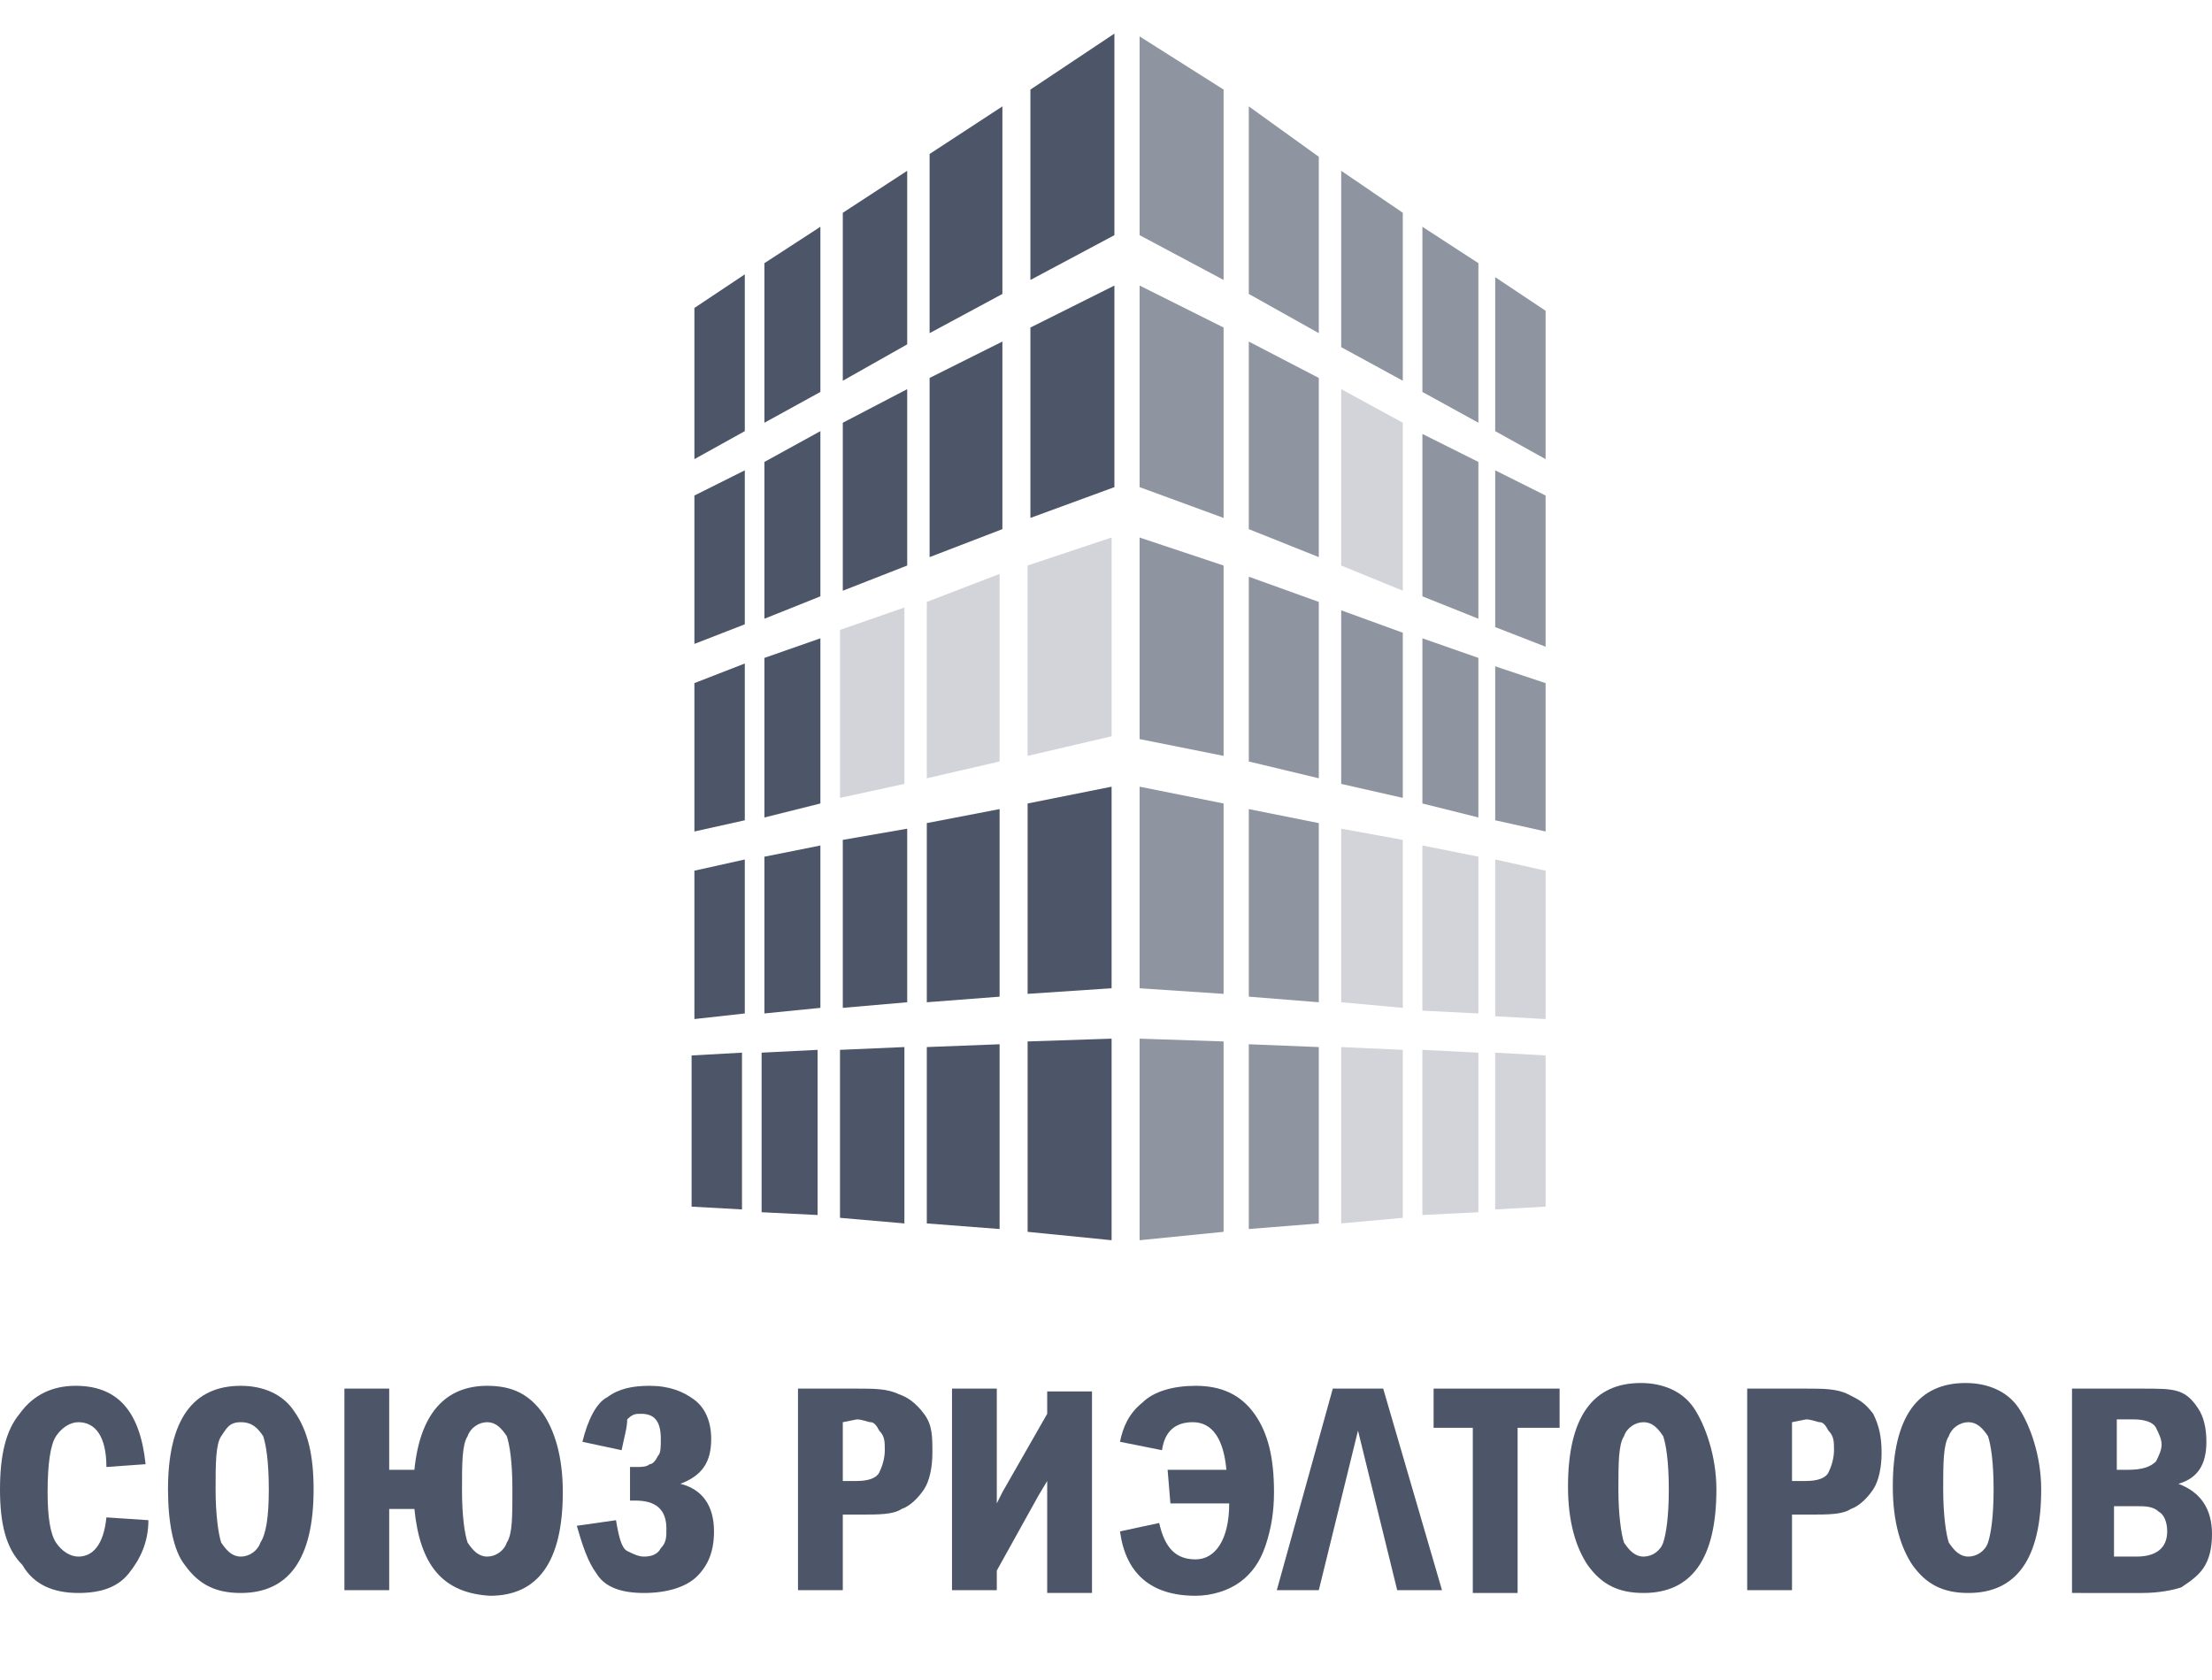 <?xml version="1.0" encoding="utf-8"?>
<!-- Generator: Adobe Illustrator 23.0.1, SVG Export Plug-In . SVG Version: 6.00 Build 0)  -->
<svg version="1.1" id="Layer_1" xmlns="http://www.w3.org/2000/svg" xmlns:xlink="http://www.w3.org/1999/xlink" x="0px" y="0px"
	 width="79px" height="60px" viewBox="0 0 79 60" enable-background="new 0 0 79 60" xml:space="preserve">
<g opacity="0.8">
	<path fill="#212C43" d="M3.8,54.2l1.5,0.1c0,0.8-0.3,1.4-0.7,1.9c-0.4,0.5-1,0.7-1.8,0.7c-0.9,0-1.6-0.3-2-1
		C0.2,55.3,0,54.4,0,53.2c0-1.2,0.2-2.1,0.7-2.7c0.5-0.7,1.2-1,2-1c1.5,0,2.3,0.9,2.5,2.8l-1.4,0.1c0-1.1-0.4-1.6-1-1.6
		c-0.3,0-0.6,0.2-0.8,0.5s-0.3,1-0.3,2c0,0.9,0.1,1.5,0.3,1.8c0.2,0.3,0.5,0.5,0.8,0.5C3.3,55.6,3.7,55.2,3.8,54.2z"/>
	<path fill="#212C43" d="M11.2,53.2c0,2.5-0.9,3.7-2.6,3.7c-0.9,0-1.5-0.3-2-1C6.2,55.4,6,54.4,6,53.2c0-2.5,0.9-3.7,2.6-3.7
		c0.8,0,1.5,0.3,1.9,0.9C11,51.1,11.2,52,11.2,53.2z M9.6,53.2c0-1-0.1-1.6-0.2-1.9C9.2,51,9,50.8,8.6,50.8S8.1,51,7.9,51.3
		c-0.2,0.3-0.2,1-0.2,1.9s0.1,1.6,0.2,1.9c0.2,0.3,0.4,0.5,0.7,0.5s0.6-0.2,0.7-0.5C9.5,54.8,9.6,54.2,9.6,53.2z"/>
	<path fill="#212C43" d="M14.8,53.9h-0.9v2.9h-1.6v-7.2h1.6v2.9h0.9c0.2-2,1.1-3,2.6-3c0.9,0,1.5,0.3,2,1c0.4,0.6,0.7,1.5,0.7,2.8
		c0,2.5-0.9,3.7-2.6,3.7C15.8,56.9,15,55.9,14.8,53.9z M18.3,53.2c0-1-0.1-1.6-0.2-1.9c-0.2-0.3-0.4-0.5-0.7-0.5
		c-0.3,0-0.6,0.2-0.7,0.5c-0.2,0.3-0.2,1-0.2,1.9c0,1,0.1,1.6,0.2,1.9c0.2,0.3,0.4,0.5,0.7,0.5c0.3,0,0.6-0.2,0.7-0.5
		C18.3,54.8,18.3,54.2,18.3,53.2z"/>
	<path fill="#212C43" d="M22.2,51.8l-1.4-0.3c0.2-0.8,0.5-1.4,0.9-1.6c0.4-0.3,0.9-0.4,1.5-0.4c0.7,0,1.2,0.2,1.6,0.5
		c0.4,0.3,0.6,0.8,0.6,1.4c0,0.8-0.3,1.3-1.1,1.6c0.8,0.2,1.2,0.8,1.2,1.7c0,0.7-0.2,1.2-0.6,1.6c-0.4,0.4-1.1,0.6-1.9,0.6
		c-0.8,0-1.4-0.2-1.7-0.7c-0.3-0.4-0.5-1-0.7-1.7l1.4-0.2c0.1,0.6,0.2,1,0.4,1.1c0.2,0.1,0.4,0.2,0.6,0.2c0.3,0,0.5-0.1,0.6-0.3
		c0.2-0.2,0.2-0.4,0.2-0.7c0-0.7-0.4-1-1.1-1h-0.2v-1.2h0.2c0.2,0,0.4,0,0.5-0.1c0.1,0,0.2-0.1,0.3-0.3c0.1-0.1,0.1-0.3,0.1-0.6
		c0-0.6-0.2-0.9-0.7-0.9c-0.2,0-0.3,0-0.5,0.2C22.4,51,22.3,51.3,22.2,51.8z"/>
	<path fill="#212C43" d="M28.5,49.6h2.1c0.6,0,1.1,0,1.5,0.2c0.3,0.1,0.6,0.3,0.9,0.7s0.3,0.8,0.3,1.4c0,0.5-0.1,1-0.3,1.3
		c-0.2,0.3-0.5,0.6-0.8,0.7c-0.3,0.2-0.8,0.2-1.5,0.2h-0.6v2.7h-1.6L28.5,49.6L28.5,49.6z M30.1,50.8v2.1h0.5c0.4,0,0.7-0.1,0.8-0.3
		c0.1-0.2,0.2-0.5,0.2-0.8c0-0.3,0-0.5-0.2-0.7c-0.1-0.2-0.2-0.3-0.3-0.3c-0.1,0-0.3-0.1-0.5-0.1L30.1,50.8L30.1,50.8z"/>
	<path fill="#212C43" d="M35.6,56.1v0.7h-1.6v-7.2h1.6v4.1l0.2-0.4l1.6-2.8v-0.8h1.6v7.2h-1.6v-3.7v-0.3l-0.3,0.5L35.6,56.1z"/>
	<path fill="#212C43" d="M41.7,52.5h2.1c-0.1-1.1-0.5-1.7-1.2-1.7c-0.6,0-1,0.3-1.1,1l-1.5-0.3c0.1-0.5,0.3-1,0.8-1.4
		c0.4-0.4,1.1-0.6,1.9-0.6c0.9,0,1.6,0.3,2.1,1s0.7,1.6,0.7,2.8c0,0.7-0.1,1.3-0.3,1.9c-0.2,0.6-0.5,1-0.9,1.3
		c-0.4,0.3-1,0.5-1.6,0.5c-1.6,0-2.5-0.8-2.7-2.3l1.4-0.3c0.2,0.9,0.6,1.3,1.3,1.3c0.7,0,1.2-0.7,1.2-2h-2.1L41.7,52.5L41.7,52.5z"
		/>
	<path fill="#212C43" d="M47.1,56.8h-1.5l2-7.2h1.8l2.1,7.2h-1.6l-1.4-5.7L47.1,56.8z"/>
	<path fill="#212C43" d="M51.2,49.6h4.5V51h-1.5v5.9h-1.6V51h-1.4L51.2,49.6L51.2,49.6z"/>
	<path fill="#212C43" d="M61.3,53.2c0,2.5-0.9,3.7-2.6,3.7c-0.9,0-1.5-0.3-2-1c-0.4-0.6-0.7-1.5-0.7-2.8c0-2.5,0.9-3.7,2.6-3.7
		c0.8,0,1.5,0.3,1.9,0.9S61.3,52,61.3,53.2z M59.6,53.2c0-1-0.1-1.6-0.2-1.9c-0.2-0.3-0.4-0.5-0.7-0.5S58.1,51,58,51.3
		c-0.2,0.3-0.2,1-0.2,1.9s0.1,1.6,0.2,1.9c0.2,0.3,0.4,0.5,0.7,0.5s0.6-0.2,0.7-0.5C59.5,54.8,59.6,54.2,59.6,53.2z"/>
	<path fill="#212C43" d="M62.4,49.6h2.1c0.6,0,1.1,0,1.5,0.2s0.6,0.3,0.9,0.7c0.2,0.4,0.3,0.8,0.3,1.4c0,0.5-0.1,1-0.3,1.3
		s-0.5,0.6-0.8,0.7c-0.3,0.2-0.8,0.2-1.5,0.2H64v2.7h-1.6V49.6z M64,50.8v2.1h0.5c0.4,0,0.7-0.1,0.8-0.3c0.1-0.2,0.2-0.5,0.2-0.8
		c0-0.3,0-0.5-0.2-0.7c-0.1-0.2-0.2-0.3-0.3-0.3c-0.1,0-0.3-0.1-0.5-0.1L64,50.8L64,50.8z"/>
	<path fill="#212C43" d="M72.9,53.2c0,2.5-0.9,3.7-2.6,3.7c-0.9,0-1.5-0.3-2-1c-0.4-0.6-0.7-1.5-0.7-2.8c0-2.5,0.9-3.7,2.6-3.7
		c0.8,0,1.5,0.3,1.9,0.9S72.9,52,72.9,53.2z M71.2,53.2c0-1-0.1-1.6-0.2-1.9c-0.2-0.3-0.4-0.5-0.7-0.5c-0.3,0-0.6,0.2-0.7,0.5
		c-0.2,0.3-0.2,1-0.2,1.9s0.1,1.6,0.2,1.9c0.2,0.3,0.4,0.5,0.7,0.5c0.3,0,0.6-0.2,0.7-0.5C71.1,54.8,71.2,54.2,71.2,53.2z"/>
	<path fill="#212C43" d="M74,49.6h2.5c0.6,0,1,0,1.3,0.1c0.3,0.1,0.5,0.3,0.7,0.6c0.2,0.3,0.3,0.7,0.3,1.2c0,0.8-0.3,1.3-1,1.5
		c0.8,0.3,1.2,0.9,1.2,1.8c0,0.5-0.1,0.9-0.3,1.2c-0.2,0.3-0.5,0.5-0.8,0.7c-0.3,0.1-0.8,0.2-1.4,0.2H74V49.6z M75.5,52.5H76
		c0.5,0,0.8-0.1,1-0.3c0.1-0.2,0.2-0.4,0.2-0.6c0-0.2-0.1-0.4-0.2-0.6s-0.4-0.3-0.8-0.3h-0.6V52.5z M75.5,55.6h0.8
		c0.7,0,1.1-0.3,1.1-0.9c0-0.3-0.1-0.6-0.3-0.7c-0.2-0.2-0.5-0.2-0.8-0.2h-0.8V55.6z"/>
</g>
<g>
	<polygon opacity="0.8" fill="#212C43" points="39.8,1.2 36.8,3.2 36.8,10 39.8,8.4 	"/>
	<polygon opacity="0.8" fill="#212C43" points="35.8,3.8 33.2,5.5 33.2,11.9 35.8,10.5 	"/>
	<polygon opacity="0.8" fill="#212C43" points="32.4,6.1 30.1,7.6 30.1,13.6 32.4,12.3 	"/>
	<polygon opacity="0.5" fill="#212C43" points="40.7,1.3 40.7,8.4 43.7,10 43.7,3.2 	"/>
	<polygon opacity="0.8" fill="#212C43" points="29.3,8.1 27.3,9.4 27.3,15.1 29.3,14 	"/>
	<polygon opacity="0.8" fill="#212C43" points="26.6,9.8 24.8,11 24.8,16.4 26.6,15.4 	"/>
	<polygon opacity="0.8" fill="#212C43" points="24.8,17.7 26.6,16.8 26.6,22.3 24.8,23 	"/>
	<polygon opacity="0.8" fill="#212C43" points="24.8,24.4 26.6,23.7 26.6,29.3 24.8,29.7 	"/>
	<polygon opacity="0.8" fill="#212C43" points="27.3,16.5 29.3,15.4 29.3,21.3 27.3,22.1 	"/>
	<polygon opacity="0.8" fill="#212C43" points="27.3,23.5 29.3,22.8 29.3,28.7 27.3,29.2 	"/>
	<polygon opacity="0.8" fill="#212C43" points="24.8,31.1 26.6,30.7 26.6,36.2 24.8,36.4 	"/>
	<polygon opacity="0.8" fill="#212C43" points="24.7,37.7 26.5,37.6 26.5,43.2 24.7,43.1 	"/>
	<polygon opacity="0.8" fill="#212C43" points="27.3,30.6 29.3,30.2 29.3,36 27.3,36.2 	"/>
	<polygon opacity="0.8" fill="#212C43" points="27.2,37.6 29.2,37.5 29.2,43.4 27.2,43.3 	"/>
	<polygon opacity="0.8" fill="#212C43" points="30,37.5 32.3,37.4 32.3,43.7 30,43.5 	"/>
	<polygon opacity="0.8" fill="#212C43" points="33.1,37.4 35.7,37.3 35.7,43.9 33.1,43.7 	"/>
	<polygon opacity="0.8" fill="#212C43" points="36.7,37.2 39.7,37.1 39.7,44.3 36.7,44 	"/>
	<polygon opacity="0.8" fill="#212C43" points="30.1,30 32.4,29.6 32.4,35.8 30.1,36 	"/>
	<polygon opacity="0.8" fill="#212C43" points="33.1,29.4 35.7,28.9 35.7,35.6 33.1,35.8 	"/>
	<polygon opacity="0.8" fill="#212C43" points="36.7,28.7 39.7,28.1 39.7,35.3 36.7,35.5 	"/>
	<polygon opacity="0.8" fill="#212C43" points="30.1,21.1 32.4,20.2 32.4,13.9 30.1,15.1 	"/>
	<polygon opacity="0.8" fill="#212C43" points="33.2,19.9 33.2,13.5 35.8,12.2 35.8,18.9 	"/>
	<polygon opacity="0.8" fill="#212C43" points="36.8,18.5 36.8,11.7 39.8,10.2 39.8,17.4 	"/>
	<polygon opacity="0.5" fill="#212C43" points="40.7,10.2 43.7,11.7 43.7,18.5 40.7,17.4 	"/>
	<polygon opacity="0.5" fill="#212C43" points="40.7,19.2 43.7,20.2 43.7,27 40.7,26.4 	"/>
	<polygon opacity="0.5" fill="#212C43" points="40.7,28.1 43.7,28.7 43.7,35.5 40.7,35.3 	"/>
	<polygon opacity="0.5" fill="#212C43" points="40.7,37.1 40.7,44.3 43.7,44 43.7,37.2 	"/>
	<polygon opacity="0.5" fill="#212C43" points="44.6,27.2 44.6,20.6 47.1,21.5 47.1,27.8 	"/>
	<polygon opacity="0.5" fill="#212C43" points="47.9,21.8 47.9,28 50.1,28.5 50.1,22.6 	"/>
	<polygon opacity="0.5" fill="#212C43" points="50.8,22.8 52.8,23.5 52.8,29.2 50.8,28.7 	"/>
	<polygon opacity="0.5" fill="#212C43" points="53.4,23.8 55.2,24.4 55.2,29.7 53.4,29.3 	"/>
	<polygon opacity="0.5" fill="#212C43" points="53.4,22.4 55.2,23.1 55.2,17.7 53.4,16.8 	"/>
	<polygon opacity="0.5" fill="#212C43" points="53.4,15.4 55.2,16.4 55.2,11.1 53.4,9.9 	"/>
	<polygon opacity="0.5" fill="#212C43" points="52.8,15.1 52.8,9.4 50.8,8.1 50.8,14 	"/>
	<polygon opacity="0.5" fill="#212C43" points="50.1,13.6 50.1,7.6 47.9,6.1 47.9,12.4 	"/>
	<polygon opacity="0.5" fill="#212C43" points="47.1,11.9 47.1,5.6 44.6,3.8 44.6,10.5 	"/>
	<polygon opacity="0.5" fill="#212C43" points="44.6,18.9 44.6,12.2 47.1,13.5 47.1,19.9 	"/>
	<polygon opacity="0.5" fill="#212C43" points="50.8,21.3 52.8,22.1 52.8,16.5 50.8,15.5 	"/>
	<polygon opacity="0.2" fill="#212C43" points="47.9,13.9 50.1,15.1 50.1,21.1 47.9,20.2 	"/>
	<polygon opacity="0.5" fill="#212C43" points="44.6,43.9 47.1,43.7 47.1,37.4 44.6,37.3 	"/>
	<polygon opacity="0.2" fill="#212C43" points="47.9,43.7 50.1,43.5 50.1,37.5 47.9,37.4 	"/>
	<polygon opacity="0.2" fill="#212C43" points="50.8,43.4 52.8,43.3 52.8,37.6 50.8,37.5 	"/>
	<polygon opacity="0.2" fill="#212C43" points="53.4,43.2 55.2,43.1 55.2,37.7 53.4,37.6 	"/>
	<polygon opacity="0.2" fill="#212C43" points="53.4,30.7 55.2,31.1 55.2,36.4 53.4,36.3 	"/>
	<polygon opacity="0.2" fill="#212C43" points="52.8,30.6 50.8,30.2 50.8,36.1 52.8,36.2 	"/>
	<polygon opacity="0.2" fill="#212C43" points="50.1,36 50.1,30 47.9,29.6 47.9,35.8 	"/>
	<polygon opacity="0.5" fill="#212C43" points="47.1,35.8 47.1,29.4 44.6,28.9 44.6,35.6 	"/>
	<polygon opacity="0.2" fill="#212C43" points="30,22.5 32.3,21.7 32.3,28 30,28.5 	"/>
	<polygon opacity="0.2" fill="#212C43" points="33.1,27.8 35.7,27.2 35.7,20.5 33.1,21.5 	"/>
	<polygon opacity="0.2" fill="#212C43" points="36.7,27 39.7,26.3 39.7,19.2 36.7,20.2 	"/>
</g>
</svg>

